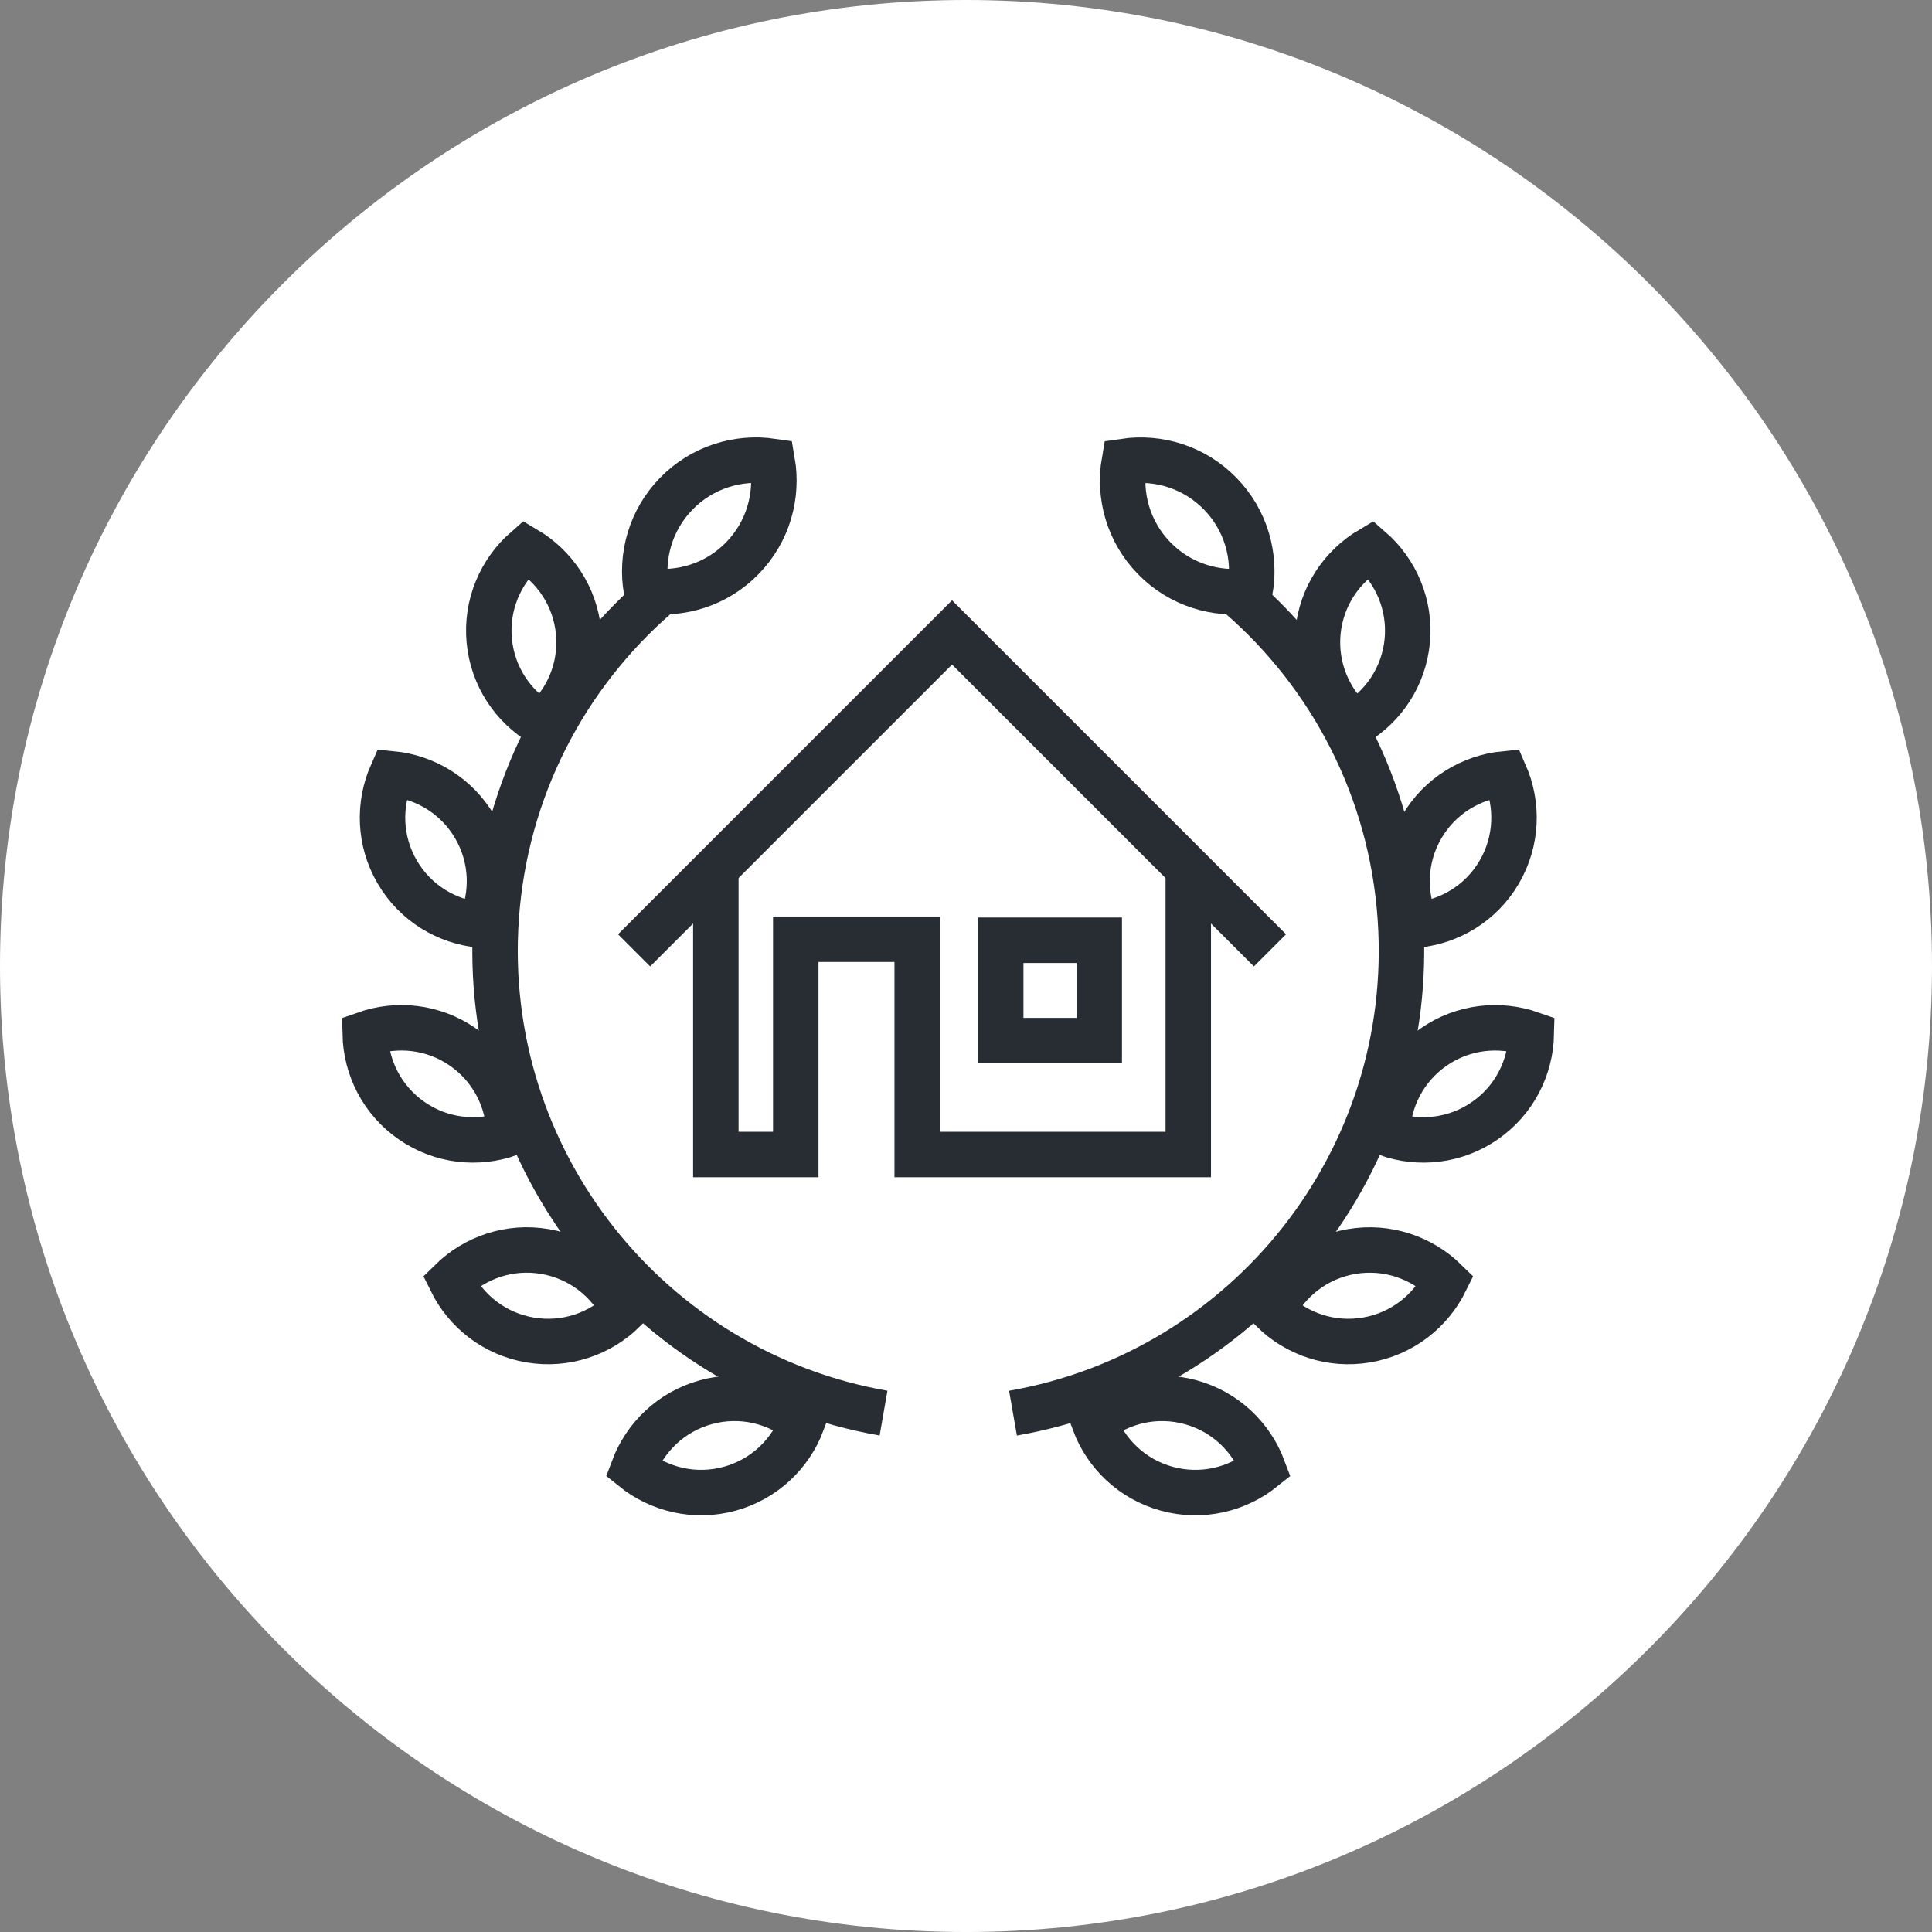 <?xml version="1.0" encoding="utf-8"?>
<!-- Generator: Adobe Illustrator 16.0.0, SVG Export Plug-In . SVG Version: 6.00 Build 0)  -->
<!DOCTYPE svg PUBLIC "-//W3C//DTD SVG 1.1//EN" "http://www.w3.org/Graphics/SVG/1.1/DTD/svg11.dtd">
<svg version="1.1" xmlns="http://www.w3.org/2000/svg" xmlns:xlink="http://www.w3.org/1999/xlink" x="0px" y="0px"
	 width="169.999px" height="170px" viewBox="0 0 169.999 170" enable-background="new 0 0 169.999 170" xml:space="preserve">
<rect x="0" y="0" width="169.999" height="170" fill="#808080" stroke="none"/>
<g id="Background">
</g>
<g id="Circle">
	<g>
		<path fill="#FFFFFF" d="M85,170c-46.869,0-85-38.131-85-85S38.131,0,85,0s84.999,38.131,84.999,85S131.869,170,85,170z"/>
	</g>
</g>
<g id="TEXT">
</g>
<g id="Icons">
	<g>
		<g>
			<g>
				<g>
					<g>
						<path fill="none" stroke="#282D33" stroke-width="4" d="M59.505,43.443c-2.281,2.34-3.146,5.527-2.629,8.518
							c3.006,0.439,6.17-0.506,8.447-2.848c2.283-2.34,3.146-5.527,2.629-8.52C64.948,40.155,61.784,41.102,59.505,43.443z"/>
						<path fill="none" stroke="#282D33" stroke-width="4" d="M43.05,56.369c0.295,3.162,2.105,5.809,4.646,7.309
							c2.217-1.943,3.508-4.879,3.215-8.041c-0.295-3.16-2.109-5.807-4.645-7.309C44.046,50.271,42.757,53.209,43.05,56.369z"/>
						<path fill="none" stroke="#282D33" stroke-width="4" d="M34.956,76.736c1.602,2.74,4.363,4.375,7.301,4.66
							c1.186-2.697,1.119-5.904-0.486-8.646c-1.602-2.738-4.363-4.373-7.297-4.66C33.284,70.787,33.354,73.996,34.956,76.736z"/>
						<path fill="none" stroke="#282D33" stroke-width="4" d="M36.229,98.615c2.611,1.807,5.803,2.121,8.584,1.139
							c-0.064-2.945-1.48-5.824-4.096-7.633c-2.605-1.805-5.801-2.119-8.584-1.139C32.2,93.932,33.616,96.809,36.229,98.615z"/>
						<path fill="none" stroke="#282D33" stroke-width="4" d="M46.628,117.906c3.129,0.533,6.156-0.531,8.262-2.596
							c-1.301-2.643-3.805-4.652-6.938-5.188c-3.125-0.533-6.154,0.533-8.258,2.596C40.997,115.365,43.497,117.371,46.628,117.906z"
							/>
						<path fill="none" stroke="#282D33" stroke-width="4" d="M64.204,130.996c3.063-0.84,5.357-3.084,6.393-5.846
							c-2.299-1.844-5.414-2.607-8.477-1.77c-3.063,0.84-5.354,3.084-6.393,5.844C58.026,131.072,61.146,131.834,64.204,130.996z"/>
						<path fill="none" stroke="#282D33" stroke-width="4" d="M77.743,124.344c-20.596-3.592-35.557-22.25-34.084-43.564
							c0.789-11.383,6.115-21.371,14.094-28.318"/>
					</g>
					<g>
						<path fill="none" stroke="#282D33" stroke-width="4" d="M107.372,43.443c2.283,2.342,3.146,5.527,2.629,8.52
							c-3.004,0.439-6.168-0.508-8.447-2.85c-2.279-2.34-3.146-5.527-2.625-8.518C101.931,40.156,105.093,41.104,107.372,43.443z"/>
						<path fill="none" stroke="#282D33" stroke-width="4" d="M123.829,56.371c-0.297,3.162-2.105,5.809-4.646,7.309
							c-2.217-1.943-3.51-4.881-3.217-8.043c0.297-3.158,2.109-5.807,4.646-7.307C122.831,50.271,124.12,53.209,123.829,56.371z"/>
						<path fill="none" stroke="#282D33" stroke-width="4" d="M131.921,76.736c-1.602,2.742-4.363,4.375-7.297,4.662
							c-1.189-2.697-1.119-5.906,0.482-8.648c1.602-2.738,4.365-4.373,7.301-4.66C133.593,70.789,133.522,73.998,131.921,76.736z"/>
						<path fill="none" stroke="#282D33" stroke-width="4" d="M130.647,98.615c-2.611,1.807-5.801,2.121-8.584,1.139
							c0.066-2.945,1.484-5.822,4.096-7.631c2.607-1.805,5.801-2.119,8.584-1.139C134.677,93.932,133.261,96.809,130.647,98.615z"/>
						<path fill="none" stroke="#282D33" stroke-width="4" d="M120.249,117.906c-3.129,0.535-6.156-0.529-8.262-2.596
							c1.305-2.643,3.805-4.65,6.938-5.186c3.125-0.533,6.154,0.531,8.262,2.596C125.882,115.365,123.38,117.373,120.249,117.906z"
							/>
						<path fill="none" stroke="#282D33" stroke-width="4" d="M102.673,130.996c-3.063-0.838-5.357-3.082-6.391-5.844
							c2.295-1.846,5.414-2.609,8.479-1.77c3.059,0.838,5.354,3.084,6.389,5.844C108.851,131.072,105.735,131.834,102.673,130.996z"
							/>
						<path fill="none" stroke="#282D33" stroke-width="4" d="M89.134,124.346c20.598-3.594,35.557-22.25,34.084-43.564
							c-0.787-11.385-6.115-21.371-14.094-28.318"/>
					</g>
				</g>
			</g>
		</g>
		<g>
			<polyline fill="none" stroke="#282D33" stroke-width="4" points="62.987,76.65 62.987,101.587 70.02,101.587 70.02,82.645 
				80.706,82.645 80.706,101.587 104.558,101.587 104.558,76.65 			"/>
			<path fill="#282D33" d="M94.723,84.735v4.828h-4.668v-4.828H94.723 M98.723,80.735H86.055v12.828h12.668V80.735L98.723,80.735z"
				/>
			<polyline fill="none" stroke="#282D33" stroke-width="4" points="55.795,83.624 83.771,55.647 111.747,83.624 			"/>
		</g>
	</g>
</g>
</svg>
